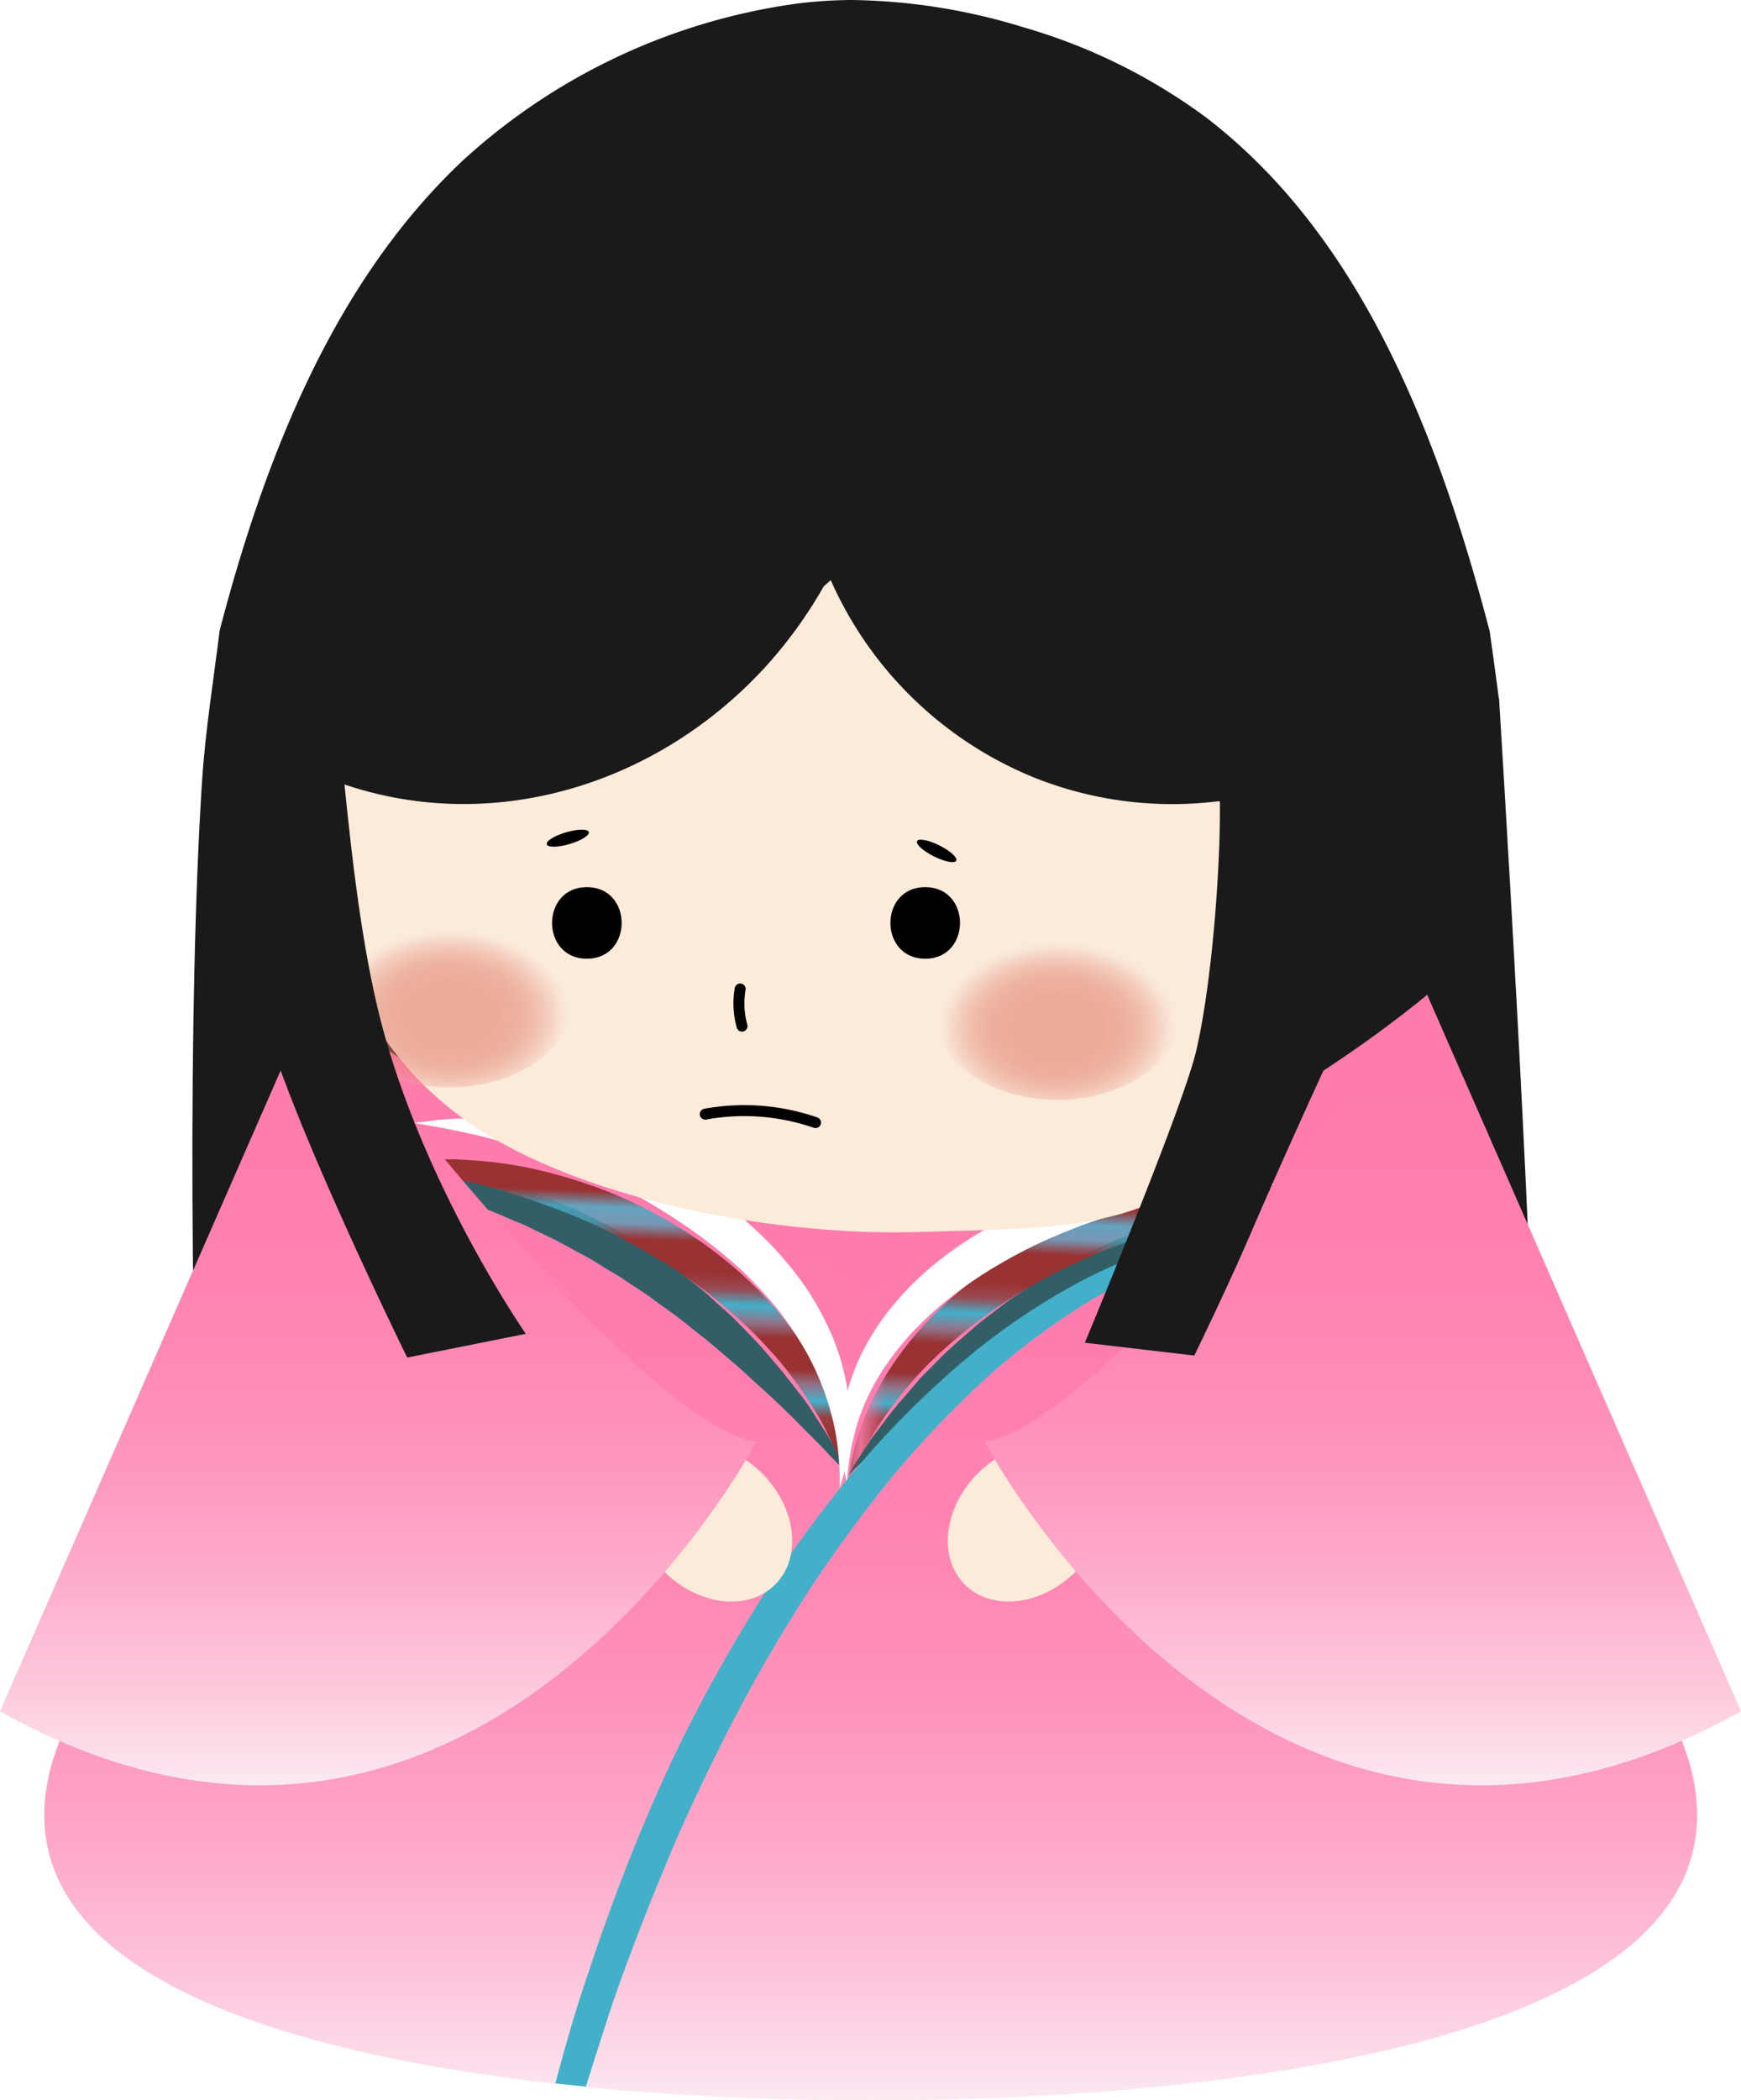 <svg xmlns="http://www.w3.org/2000/svg" xmlns:xlink="http://www.w3.org/1999/xlink" viewBox="0 0 187.61 226.18">
  <defs>
    <linearGradient id="c" x1="93.81" y1="226.18" x2="93.81" y2="107.14" gradientUnits="userSpaceOnUse">
      <stop offset="0" stop-color="#fce9f2"/>
      <stop offset=".03" stop-color="#fcdeeb"/>
      <stop offset=".13" stop-color="#fdc0d8"/>
      <stop offset=".24" stop-color="#fea6c8"/>
      <stop offset=".36" stop-color="#fe93bb"/>
      <stop offset=".5" stop-color="#ff85b3"/>
      <stop offset=".68" stop-color="#ff7dae"/>
      <stop offset="1" stop-color="#ff7bac"/>
    </linearGradient>
    <pattern id="d" width="30.19" height="28.48" patternTransform="matrix(-2.55 -.1 -.06 1.67 -199.05 -130.4)" patternUnits="userSpaceOnUse" viewBox="0 0 30.19 28.48">
      <path fill="none" d="M0 0h30.19v28.48H0z"/>
      <path fill="#933" d="M0 22.79h30.19v4.18H0z"/>
      <path fill="#43b0ca" d="M0 26.96h30.19v1.52H0z"/>
      <path fill="#933" d="M0 17.09h30.19v4.18H0z"/>
      <path fill="#43b0ca" d="M0 21.27h30.19v1.52H0z"/>
      <path fill="#933" d="M0 11.39h30.19v4.18H0z"/>
      <path fill="#43b0ca" d="M0 15.57h30.19v1.52H0z"/>
      <path fill="#933" d="M0 5.7h30.19v4.18H0z"/>
      <path fill="#43b0ca" d="M0 9.87h30.19v1.52H0z"/>
      <path fill="#933" d="M0 0h30.19v4.18H0z"/>
      <path fill="#43b0ca" d="M0 4.18h30.19V5.7H0z"/>
    </pattern>
    <pattern id="e" width="30.19" height="28.48" patternTransform="matrix(2.55 .1 -.06 1.67 -133.32 -127.92)" patternUnits="userSpaceOnUse" viewBox="0 0 30.19 28.48">
      <path fill="none" d="M0 0h30.19v28.48H0z"/>
      <path fill="#933" d="M0 22.79h30.19v4.18H0z"/>
      <path fill="#43b0ca" d="M0 26.96h30.19v1.52H0z"/>
      <path fill="#933" d="M0 17.09h30.19v4.18H0z"/>
      <path fill="#43b0ca" d="M0 21.27h30.19v1.52H0z"/>
      <path fill="#933" d="M0 11.39h30.19v4.18H0z"/>
      <path fill="#43b0ca" d="M0 15.57h30.19v1.52H0z"/>
      <path fill="#933" d="M0 5.7h30.19v4.18H0z"/>
      <path fill="#43b0ca" d="M0 9.87h30.19v1.52H0z"/>
      <path fill="#933" d="M0 0h30.19v4.18H0z"/>
      <path fill="#43b0ca" d="M0 4.18h30.19V5.7H0z"/>
    </pattern>
    <radialGradient id="a" cx="48.48" cy="1344.54" r="13.4" gradientTransform="matrix(1 0 0 .72 0 -858.69)" gradientUnits="userSpaceOnUse">
      <stop offset="0" stop-color="#df7261"/>
      <stop offset=".38" stop-color="#df7362" stop-opacity=".99"/>
      <stop offset=".52" stop-color="#e07767" stop-opacity=".96"/>
      <stop offset=".62" stop-color="#e27f70" stop-opacity=".91"/>
      <stop offset=".7" stop-color="#e48a7b" stop-opacity=".83"/>
      <stop offset=".77" stop-color="#e8988b" stop-opacity=".73"/>
      <stop offset=".83" stop-color="#eba99e" stop-opacity=".61"/>
      <stop offset=".88" stop-color="#f0bdb5" stop-opacity=".47"/>
      <stop offset=".93" stop-color="#f5d5d0" stop-opacity=".3"/>
      <stop offset=".98" stop-color="#fbefed" stop-opacity=".11"/>
      <stop offset="1" stop-color="#fff" stop-opacity="0"/>
    </radialGradient>
    <radialGradient id="f" cx="113.94" cy="1346.42" r="13.4" xlink:href="#a"/>
    <linearGradient id="b" x1="40.76" y1="192.29" x2="40.76" y2="107.14" gradientUnits="userSpaceOnUse">
      <stop offset="0" stop-color="#fce9f2"/>
      <stop offset=".12" stop-color="#fdc9dd"/>
      <stop offset=".26" stop-color="#feadcc"/>
      <stop offset=".4" stop-color="#fe97be"/>
      <stop offset=".56" stop-color="#ff87b4"/>
      <stop offset=".74" stop-color="#ff7eae"/>
      <stop offset="1" stop-color="#ff7bac"/>
    </linearGradient>
    <linearGradient id="g" x1="146.85" y1="192.29" x2="146.85" y2="107.14" xlink:href="#b"/>
  </defs>
  <path d="M23.67 67.91c-.66 5.35-1.54 10.74-1.9 16.26-1.52 23.46-1.36 64.75.39 94 .25 4.23 2 16.53 2 16.53L63.21 217s-11.52-48.7-13.83-61.32c-3.6-19.7-5.16-56.12-5.77-73-.68-.49-1.37-.9-2.05-1.47-7.39-6.31-9.69-6.36-17.89-13.3zm113.54 81.79c-1.44 13.68-9.62 67.27-9.62 67.27l37.18-35s.92-13.17.89-17.6c-.15-21.7-2.67-65.46-4.12-89.12-11.25 3.37-14.61 5.42-22.59 7.49.31 16.26.27 47.91-1.74 66.96z" fill="#1a1a1a"/>
  <path d="M160.53 68c-6.22-23.84-15-43.41-30.59-55.37a62 62 0 0 0-19.68-9.7A65.39 65.39 0 0 0 91.79 0a48.69 48.69 0 0 0-6 .4 66.77 66.77 0 0 0-35.94 16.91C36.73 29.67 29 47.48 23.67 67.91a40.9 40.9 0 0 0 17.89 14c.68.27 1.37.46 2.05.69 16.34 5.55 34.21.14 46.08-12.72a49.39 49.39 0 0 0 7.1-10c.35.79.7 1.57 1.1 2.34a41.4 41.4 0 0 0 21.41 19.7 40.76 40.76 0 0 0 20 2.58 45 45 0 0 0 22.22-9.23c-.58-4.41-.99-7.27-.99-7.27z" fill="#1a1a1a"/>
  <ellipse cx="94.15" cy="132.66" rx="10.73" ry="13.62" transform="rotate(-45 94.15 132.662)" fill="#ff7bac"/>
  <path d="M182 189.68l-28.2-82.54S127.85 129 111 126.5l-17.14 13-17.14-13c-16.9 2.45-42.85-19.37-42.85-19.37L5.66 189.68c-11.26 38.44 88.15 36.49 88.15 36.49s99.42 1.96 88.19-36.49z" fill="url(#c)"/>
  <path d="M91.45 158.8s-.74-.71-2-2l-1-1.08c-.39-.37-.79-.79-1.22-1.22-.87-.87-1.82-1.86-2.92-2.9l-1.7-1.6-1.86-1.68c-1.24-1.19-2.65-2.32-4.06-3.54-.71-.6-1.47-1.16-2.21-1.77s-1.5-1.2-2.3-1.76l-2.38-1.73-2.46-1.63c-.8-.58-1.68-1-2.51-1.55s-1.67-1-2.53-1.46-1.69-.93-2.54-1.37l-2.54-1.22c-.82-.44-1.68-.72-2.5-1.09s-1.62-.72-2.42-1c-1.6-.57-3.11-1.18-4.55-1.58l-2.06-.64-1.89-.48c-1.19-.3-2.23-.6-3.1-.75-1.74-.36-2.75-.61-2.75-.61s1-.11 2.82-.2c.45 0 1-.07 1.5-.06s1.13 0 1.76.06l2 .08 2.21.29c.77.12 1.59.17 2.41.37l2.55.56c.89.17 1.75.49 2.66.75s1.84.54 2.74.92l2.81 1.09c.93.4 1.84.87 2.76 1.32a29.65 29.65 0 0 1 2.74 1.48c.89.54 1.83 1 2.68 1.62l2.59 1.76c.84.61 1.64 1.27 2.45 1.9s1.58 1.29 2.33 2 1.51 1.31 2.19 2c1.37 1.39 2.7 2.71 3.83 4.09.57.68 1.15 1.32 1.67 2l1.43 1.83c1 1.21 1.71 2.43 2.39 3.49.34.53.66 1 .94 1.48l.72 1.3a78.46 78.46 0 0 1 1.32 2.53z" fill="#325f67"/>
  <path d="M91.41 159.76l-.26-.71c-.16-.46-.41-1.15-.76-2s-.81-1.82-1.36-2.93-1.27-2.31-2.1-3.58a48.3 48.3 0 0 0-2.9-3.9 53.32 53.32 0 0 0-3.71-3.92 57.25 57.25 0 0 0-4.4-3.73 58.76 58.76 0 0 0-4.92-3.35c-1.71-1-3.46-2-5.23-2.89s-3.55-1.67-5.32-2.34-3.49-1.29-5.15-1.82-3.27-.94-4.76-1.28-2.88-.63-4.11-.86-2.33-.4-3.23-.52-1.62-.21-2.1-.27l-.75-.1.74-.13c.49-.06 1.2-.24 2.12-.31l1.53-.16c.56 0 1.16-.05 1.81-.08a39.12 39.12 0 0 1 4.35.09 44.15 44.15 0 0 1 5.13.63 49 49 0 0 1 5.62 1.4 47.22 47.22 0 0 1 5.82 2.18 49.38 49.38 0 0 1 5.69 3 47.82 47.82 0 0 1 5.25 3.75 42.73 42.73 0 0 1 4.53 4.32 39.35 39.35 0 0 1 3.57 4.64 31.21 31.21 0 0 1 2.5 4.6 26.81 26.81 0 0 1 1.49 4.14 23.64 23.64 0 0 1 .68 3.3 17.49 17.49 0 0 1 .2 2.13z" fill="url(#d)"/>
  <path d="M90.49 160.3v-.78c0-.5 0-1.26-.08-2.17a29.05 29.05 0 0 0-.41-3.25 28.74 28.74 0 0 0-1.1-4 29.34 29.34 0 0 0-2-4.45 36.82 36.82 0 0 0-3-4.51 46.66 46.66 0 0 0-3.94-4.28 53.63 53.63 0 0 0-4.71-3.86c-1.64-1.2-3.35-2.3-5.08-3.33s-3.49-1.94-5.26-2.73-3.48-1.52-5.15-2.14-3.27-1.16-4.78-1.58q-1.13-.33-2.17-.59c-.69-.18-1.35-.37-2-.49-1.25-.28-2.36-.51-3.27-.68s-1.64-.28-2.14-.37l-.76-.14.77-.11c.5 0 1.24-.2 2.18-.25a33.55 33.55 0 0 1 3.42-.12 36.76 36.76 0 0 1 4.45.28 44 44 0 0 1 5.23.89 46.78 46.78 0 0 1 5.7 1.71l1.46.55 1.46.63c1 .41 1.94.92 2.91 1.41a49.5 49.5 0 0 1 5.62 3.52 44.77 44.77 0 0 1 5 4.37 37.38 37.38 0 0 1 4.1 5 31.49 31.49 0 0 1 2.86 5.37 25 25 0 0 1 1.48 5.23 21.41 21.41 0 0 1 .34 4.54 19.73 19.73 0 0 1-.39 3.46 14.93 14.93 0 0 1-.54 2.13z" fill="#fff"/>
  <path d="M91.44 158.8s.52-.89 1.5-2.39l.81-1.24c.31-.44.67-.9 1.05-1.41.76-1 1.6-2.16 2.65-3.3l1.55-1.82c.56-.62 1.19-1.21 1.81-1.85 1.23-1.29 2.66-2.51 4.13-3.79.73-.65 1.54-1.22 2.33-1.84s1.6-1.24 2.47-1.79 1.7-1.16 2.59-1.71l2.71-1.56c.9-.54 1.87-.94 2.79-1.41a29.79 29.79 0 0 1 2.84-1.27c1-.38 1.9-.78 2.85-1.11l2.85-.9c.93-.31 1.88-.49 2.8-.71s1.81-.45 2.71-.55l2.59-.37c.83-.13 1.65-.12 2.43-.19l2.23-.12 2 .07c.63 0 1.22 0 1.76.07s1 .12 1.49.17c1.79.23 2.8.42 2.8.42s-1 .18-2.79.4c-.88.08-1.94.3-3.15.51l-1.92.34-2.1.48c-1.47.29-3 .78-4.65 1.23-.82.2-1.64.52-2.49.8s-1.72.52-2.57.9l-2.62 1c-.88.37-1.74.79-2.63 1.17s-1.76.83-2.64 1.27-1.78.84-2.62 1.36l-2.58 1.44-2.5 1.54c-.84.5-1.64 1-2.43 1.58s-1.59 1-2.34 1.6c-1.49 1.11-3 2.13-4.31 3.22l-2 1.54-1.81 1.5c-1.18 1-2.2 1.87-3.14 2.67-.47.4-.9.79-1.31 1.13l-1.1 1c-1.24 1.27-2.04 1.92-2.04 1.92z" fill="#325f67"/>
  <path d="M91.41 159.76l.09-.75a17.47 17.47 0 0 1 .36-2.11 23.66 23.66 0 0 1 .93-3.24 26.81 26.81 0 0 1 1.8-4 31.23 31.23 0 0 1 2.84-4.4 39.39 39.39 0 0 1 3.91-4.36 42.78 42.78 0 0 1 4.84-4 47.78 47.78 0 0 1 5.52-3.34 49.4 49.4 0 0 1 5.9-2.56 47.27 47.27 0 0 1 6-1.73 49.07 49.07 0 0 1 5.72-.93 44.11 44.11 0 0 1 5.16-.24 39.19 39.19 0 0 1 4.34.24c.64.08 1.24.13 1.79.22l1.51.27c.91.14 1.61.37 2.09.47l.73.19h-.76c-.49 0-1.21 0-2.12.11s-2 .15-3.26.27-2.65.31-4.17.54-3.14.57-4.84.92-3.47.86-5.28 1.43-3.64 1.21-5.48 1.93-3.66 1.57-5.44 2.48a58.77 58.77 0 0 0-5.16 3 57.45 57.45 0 0 0-4.66 3.39 53.24 53.24 0 0 0-4 3.63 48.36 48.36 0 0 0-3.18 3.67c-.92 1.2-1.71 2.35-2.36 3.41s-1.19 2-1.58 2.82-.71 1.47-.91 1.92z" fill="url(#e)"/>
  <path d="M91.28 159.71l-.17-.7a13 13 0 0 1-.35-2 16.53 16.53 0 0 1-.08-3.23 17.79 17.79 0 0 1 .22-2l.2-1.08.3-1.11c.18-.77.5-1.51.78-2.32a24.54 24.54 0 0 1 1.13-2.36 26.41 26.41 0 0 1 3.21-4.65 31.62 31.62 0 0 1 4.31-4.2 38.44 38.44 0 0 1 5.09-3.5 44.1 44.1 0 0 1 5.52-2.68 46.17 46.17 0 0 1 11-2.92 41 41 0 0 1 4.9-.39 34.36 34.36 0 0 1 4.13.09c1.23.07 2.29.23 3.16.36s1.54.3 2 .38l.7.16-2.72.27c-.86.09-1.9.22-3.08.39-.59.07-1.22.18-1.87.3s-1.35.22-2.06.37-1.45.29-2.21.48-1.54.37-2.34.58c-1.6.42-3.26.93-5 1.51s-3.41 1.28-5.12 2a54.37 54.37 0 0 0-5 2.57 44.5 44.5 0 0 0-4.69 3.08 37.65 37.65 0 0 0-4.09 3.53 29.57 29.57 0 0 0-3.27 3.83 24.28 24.28 0 0 0-2.32 3.89l-.44.94-.35.93a16.1 16.1 0 0 0-.57 1.77 22.82 22.82 0 0 0-.64 3 19.33 19.33 0 0 0-.22 2z" fill="#fff"/>
  <path d="M150.83 71.17c.48 16.48-5 39-15 49.72-11 11.67-19.12 11.29-37 11.81-16 .47-37.69-3.8-49.24-12.46C35.42 109.66 33 92.87 32.5 74.65c-1-33.11 27.13-60.8 62.77-61.85 17.6-.52 29.8 6.83 38.56 18.06 8.99 11.53 16.5 23.56 17 40.31z" fill="#fbebd8"/>
  <ellipse cx="48.48" cy="107.48" rx="13.4" ry="9.63" opacity=".54" fill="url(#a)"/>
  <ellipse cx="113.94" cy="108.84" rx="13.4" ry="9.63" opacity=".54" fill="url(#f)"/>
  <path d="M63.24 103.26c5 0 5-7.71 0-7.71s-5 7.71 0 7.71zm36.46 0c5 0 5-7.71 0-7.71s-5 7.71 0 7.71z"/>
  <ellipse cx="60.88" cy="90.64" rx="2.36" ry=".66" transform="rotate(-16.3 59.765 89.395)"/>
  <ellipse cx="100.93" cy="91.64" rx=".66" ry="2.36" transform="rotate(-63.48 100.939 91.641)"/>
  <path d="M79.76 106.52a9.12 9.12 0 0 0 .2 4M76 120a23.52 23.52 0 0 1 11.88.91" fill="none" stroke="#000" stroke-linecap="round" stroke-miterlimit="10" stroke-width="1.18"/>
  <path d="M107 147.76a79.82 79.82 0 0 1 11-8l2.71-1.49c.87-.52 1.8-.85 2.66-1.28a48.66 48.66 0 0 1 5.07-2c1.63-.55 3.2-.91 4.63-1.32s2.81-.55 4-.73l3.3-.32c1-.09 1.79 0 2.46-.06h2.06l-2-.2c-.67 0-1.5-.19-2.47-.2H137c-1.26.08-2.65.25-4.18.39-.76.11-1.53.28-2.34.44s-1.67.28-2.51.55a54.94 54.94 0 0 0-11.11 4.26 72.34 72.34 0 0 0-11.78 7.74 99.24 99.24 0 0 0-11.32 10.9 133.07 133.07 0 0 0-10.14 13.26c-3.12 4.78-6.05 9.78-8.72 14.91s-5 10.42-7.1 15.71-3.91 10.58-5.56 15.68q-1.31 4.26-2.39 8.39l3.29.35c.77-2.51 1.6-5.06 2.44-7.66s1.77-5.07 2.73-7.63 2-5.15 3.06-7.71c2.08-5.18 4.53-10.29 7.09-15.34s5.4-9.94 8.4-14.62a153.06 153.06 0 0 1 9.62-13.14A112.68 112.68 0 0 1 107 147.76z" fill="#43b0ca"/>
  <ellipse cx="76.84" cy="163.97" rx="7.47" ry="9.47" transform="rotate(-45 76.84 163.972)" fill="#fbebd8"/>
  <path d="M33.82 107.14s34.69 46.4 47.7 48.13c0 0-30.35 57.67-81.52 29.05z" fill="url(#b)"/>
  <ellipse cx="110.66" cy="163.97" rx="9.47" ry="7.47" transform="rotate(-45 110.656 163.965)" fill="#fbebd8"/>
  <path d="M153.79 107.14s-34.69 46.4-47.7 48.13c0 0 30.35 57.67 81.52 29.05z" fill="url(#g)"/>
  <path d="M159.34 79.5c-6.14-23.53-21.89-55-37.25-66.84C111.88 4.82 97.7.13 85.37 1.6c-13.76 1.65-29.07 8-38.76 19.75C33.47 37.26 27.81 52.49 25.68 76c0 0-.54 19.59 2.57 32.94 2.45 10.47 15.63 37.28 15.63 37.28l12.78-2.56s-10.69-15.35-15.44-33c-2.25-8.39-3.36-19-4.1-26.17 16 5.42 33.59.1 45.25-12.54a48.34 48.34 0 0 0 6.39-8.79l.76-.68c.29.65.59 1.31.92 1.94a40.72 40.72 0 0 0 21.06 19.35 40.09 40.09 0 0 0 19.69 2.54h.26c.1 6.64-.8 19.38-2.55 26.88-1.43 6.13-12 31.43-12 31.43l11.8 1.38s3.62-7.43 6.08-13.16c7.86-18.29 24.56-53.34 24.56-53.34z" fill="#1a1a1a"/>
</svg>
